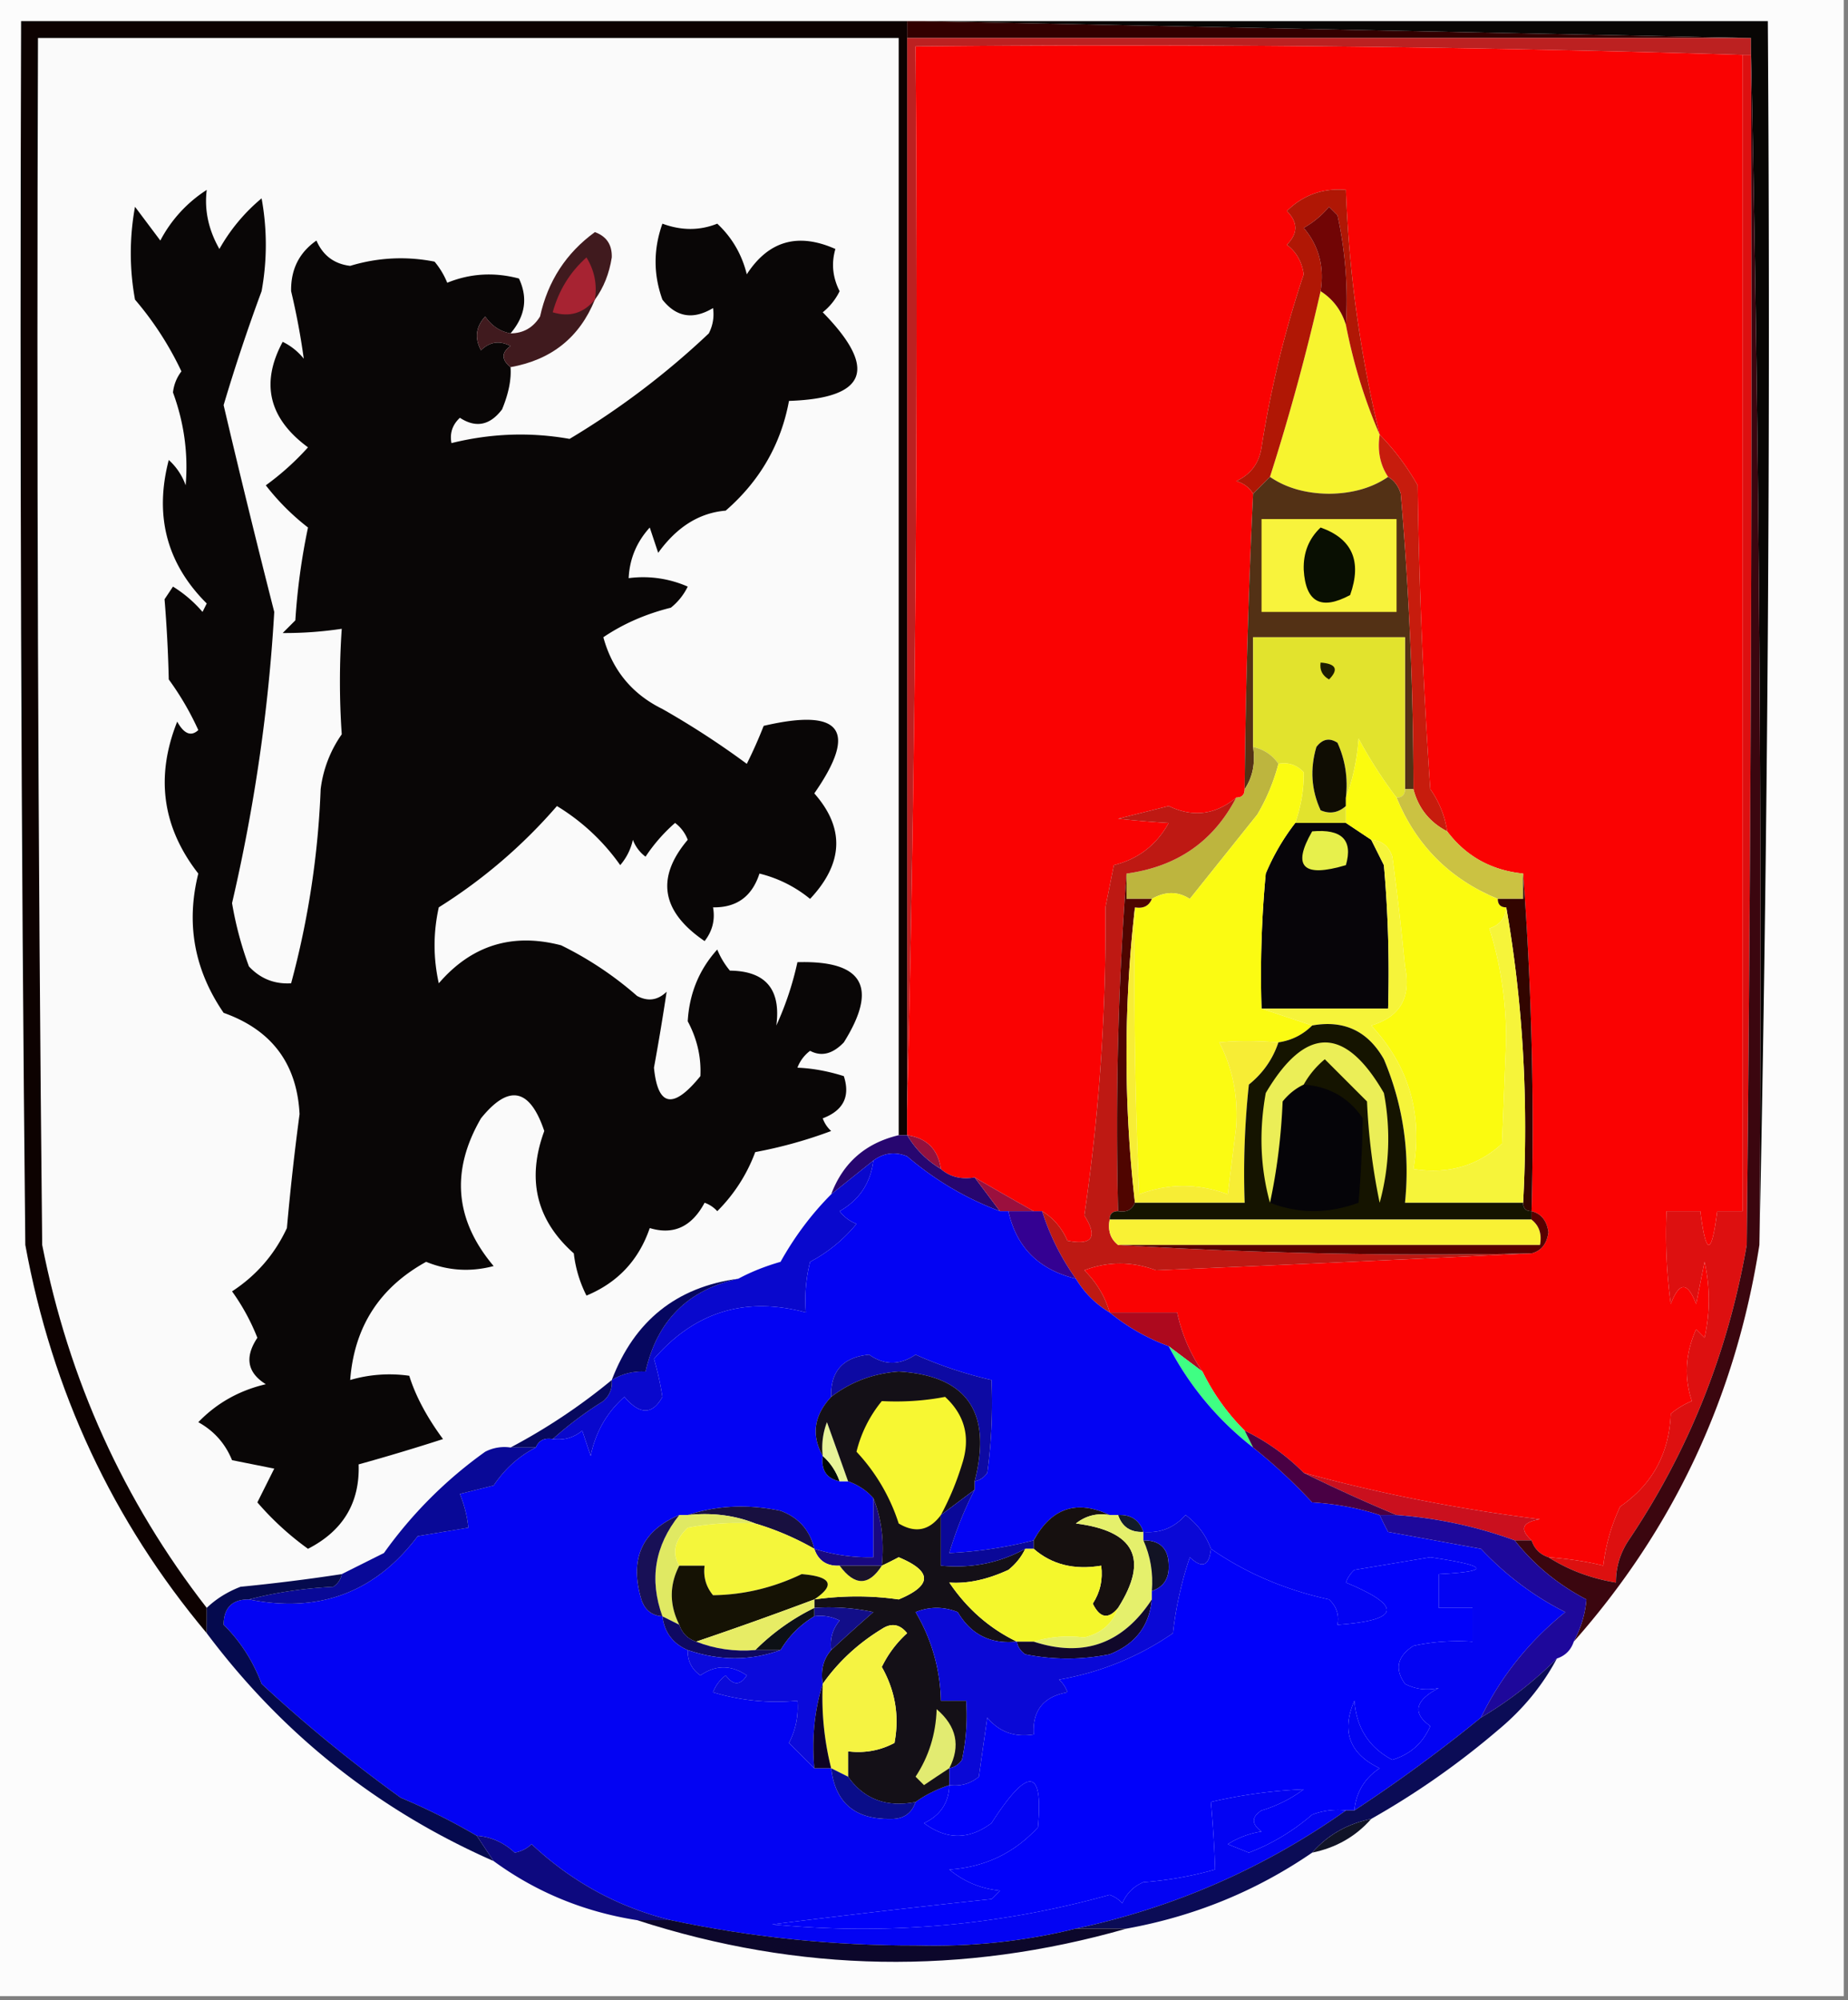 <svg xmlns="http://www.w3.org/2000/svg" width="219" height="237" style="shape-rendering:geometricPrecision;text-rendering:geometricPrecision;image-rendering:optimizeQuality;fill-rule:evenodd;clip-rule:evenodd"><rect width="100%" height="100%" fill="#808080" stroke="none"/><path style="opacity:1" fill="#fcfcfc" d="M-.5-.5h219v237H-.5V-.5z"/><path style="opacity:1" fill="#320000" d="M107.5 2.5h2l98 2h-100v-2z"/><path style="opacity:1" fill="#fafafa" d="M106.5 134.5c-3.929.931-6.595 3.264-8 7-2.329 2.341-4.329 5.008-6 8-1.836.528-3.503 1.194-5 2-7.328.986-12.328 4.986-15 12a70.622 70.622 0 0 1-12 8 4.934 4.934 0 0 0-3 .5 51.251 51.251 0 0 0-12 12l-5 2.5a220.45 220.45 0 0 1-12 1.5c-1.566.608-2.9 1.442-4 2.5-9.846-12.66-16.346-26.993-19.5-43-.5-47.665-.667-95.332-.5-143h102v130z"/><path style="opacity:1" fill="#bc2121" d="M107.5 4.5h100v2h-1a2401.598 2401.598 0 0 0-98-1c.332 42.17-.001 84.17-1 126V4.5z"/><path style="opacity:1" fill="#080604" d="M109.5 2.5h100c.332 48.503-.001 96.836-1 145a5041.4 5041.4 0 0 0-1-142v-1l-98-2z"/><path style="opacity:1" fill="#0d0201" d="M107.5 2.5v132h-1V4.5H4.5c-.167 47.668 0 95.335.5 143 3.154 16.007 9.654 30.34 19.5 43v3c-11.154-13.316-18.32-28.649-21.5-46-.5-48.332-.667-96.666-.5-145h105z"/><path style="opacity:1" fill="#fa0202" d="M206.5 6.5v137h-3c-.667 5.333-1.333 5.333-2 0h-4a60.931 60.931 0 0 0 .5 11c1-2.667 2-2.667 3 0l1-5c.667 3 .667 6 0 9l-1-1c-1.276 2.866-1.443 5.7-.5 8.5a9.454 9.454 0 0 0-2.5 1.5c-.188 4.714-2.188 8.38-6 11a22.508 22.508 0 0 0-2 7c-1.822-.468-3.989-.801-6.5-1-1-.333-1.667-1-2-2-1.453-1.325-1.119-2.158 1-2.5-9.589-1.189-18.923-3.023-28-5.5a25.497 25.497 0 0 0-7-5 25.9 25.9 0 0 1-5-7 19.49 19.49 0 0 1-3-7h-8c-.548-1.894-1.548-3.56-3-5 2.797-1.067 5.631-1.067 8.5 0a7148.387 7148.387 0 0 0 44.5-2c1.149-.291 1.816-1.124 2-2.5-.184-1.376-.851-2.209-2-2.5a400.456 400.456 0 0 0-1-40c-3.772-.384-6.772-2.05-9-5a11.637 11.637 0 0 0-2-5 649.334 649.334 0 0 1-1.5-36c-1.277-2.247-2.777-4.247-4.5-6a144.98 144.98 0 0 1-4-29c-2.726-.236-5.059.597-7 2.5 1.333 1.333 1.333 2.667 0 4 1.124.839 1.791 2.006 2 3.5a125.852 125.852 0 0 0-5 20.5c-.285 1.89-1.285 3.223-3 4 .916.278 1.582.778 2 1.5a922.03 922.03 0 0 0-1 35c0 .667-.333 1-1 1-2.457 2.042-5.123 2.375-8 1l-6 1.5c2.261.24 4.261.406 6 .5-1.452 2.622-3.619 4.288-6.5 5l-1 5a236.958 236.958 0 0 1-2.5 36.5c1.626 2.577.96 3.577-2 3-.663-1.518-1.663-2.685-3-3.5h-1a475.953 475.953 0 0 1-7-4c-1.599.268-2.932-.066-4-1-.333-2.333-1.667-3.667-4-4v-3c.999-41.83 1.332-83.83 1-126 32.838-.332 65.504.002 98 1z"/><path style="opacity:1" fill="#090606" d="M60.5 39.5c-1.235-.221-2.235-.888-3-2-1.114 1.223-1.28 2.556-.5 4 1.05-1.017 2.216-1.184 3.5-.5-1.098.77-1.098 1.603 0 2.5.111 1.45-.222 3.117-1 5-1.435 1.901-3.102 2.234-5 1-.886.825-1.219 1.825-1 3 4.67-1.159 9.336-1.325 14-.5A94.887 94.887 0 0 0 84 39.5c.483-.948.65-1.948.5-3-2.36 1.416-4.36 1.083-6-1-1.077-2.974-1.077-5.974 0-9 2.252.833 4.419.833 6.5 0 1.748 1.635 2.915 3.635 3.5 6 2.57-3.97 6.07-4.97 10.5-3-.497 1.698-.33 3.365.5 5a7.253 7.253 0 0 1-2 2.5c6.567 6.69 5.234 10.19-4 10.5-.952 5.144-3.452 9.477-7.5 13-3.122.258-5.789 1.925-8 5l-1-3c-1.559 1.717-2.392 3.717-2.5 6a13.117 13.117 0 0 1 7 1 7.253 7.253 0 0 1-2 2.5c-2.97.738-5.636 1.904-8 3.5 1.072 3.902 3.405 6.736 7 8.5a99.49 99.49 0 0 1 10 6.5c.744-1.49 1.41-2.99 2-4.5 9.207-2.15 11.207.516 6 8 3.629 4.11 3.463 8.277-.5 12.5a15.102 15.102 0 0 0-6-3c-.875 2.715-2.708 4.048-5.5 4 .262 1.478-.071 2.811-1 4-5.135-3.502-5.802-7.502-2-12a4.452 4.452 0 0 0-1.5-2 19.905 19.905 0 0 0-3.5 4 4.451 4.451 0 0 1-1.5-2 6.807 6.807 0 0 1-1.5 3 25.091 25.091 0 0 0-7.5-7 62.094 62.094 0 0 1-14 12c-.667 3-.667 6 0 9 3.883-4.509 8.716-6.009 14.5-4.5a41.056 41.056 0 0 1 9 6c1.284.684 2.45.517 3.5-.5-.439 2.93-.939 5.93-1.5 9 .452 4.631 2.286 4.964 5.5 1 .112-2.257-.388-4.424-1.5-6.5.191-3.297 1.358-6.13 3.5-8.5.374.916.874 1.75 1.5 2.5 4.23.043 6.064 2.21 5.5 6.5a36.737 36.737 0 0 0 2.5-7.5c7.777-.228 9.61 2.938 5.5 9.5-1.324 1.38-2.657 1.714-4 1a4.451 4.451 0 0 0-1.5 2c1.778.069 3.611.403 5.5 1 .779 2.406-.054 4.073-2.5 5 .21.586.543 1.086 1 1.5a53.703 53.703 0 0 1-9 2.5 19.358 19.358 0 0 1-4.5 7 3.647 3.647 0 0 0-1.5-1c-1.525 2.853-3.691 3.853-6.5 3-1.301 3.801-3.801 6.468-7.5 8a14.729 14.729 0 0 1-1.5-5c-4.44-3.934-5.606-8.768-3.5-14.5-1.71-5.079-4.21-5.579-7.5-1.5-3.605 6.215-3.105 12.048 1.5 17.5-2.73.728-5.397.562-8-.5-5.522 3.044-8.522 7.71-9 14a16.597 16.597 0 0 1 7-.5c.748 2.399 2.082 4.899 4 7.5a247.399 247.399 0 0 1-10 3c.154 4.535-1.846 7.869-6 10a34.534 34.534 0 0 1-6-5.5l2-4-5-1c-.805-1.972-2.139-3.472-4-4.5 2.177-2.258 4.843-3.758 8-4.5-2.197-1.369-2.53-3.202-1-5.5a25.266 25.266 0 0 0-3-5.5c2.884-1.884 5.051-4.384 6.5-7.5.401-4.511.901-9.011 1.5-13.5-.303-5.976-3.303-9.976-9-12-3.481-5.083-4.481-10.583-3-16.5-4.268-5.471-5.101-11.471-2.5-18 .811 1.46 1.645 1.793 2.5 1a33.924 33.924 0 0 0-3.5-6 160.115 160.115 0 0 0-.5-9.5l1-1.5a14.974 14.974 0 0 1 3.5 3l.5-1c-4.73-4.707-6.23-10.373-4.5-17a7.291 7.291 0 0 1 2 3c.32-3.74-.18-7.406-1.5-11a4.938 4.938 0 0 1 1-2.5 37.923 37.923 0 0 0-5.5-8.5 30.499 30.499 0 0 1 0-11l3 4a15.859 15.859 0 0 1 5.5-6c-.297 2.385.203 4.718 1.5 7a21.52 21.52 0 0 1 5-6 30.499 30.499 0 0 1 0 11A217.203 217.203 0 0 0 26.5 48c1.92 8.177 3.92 16.344 6 24.5-.666 11.53-2.333 23.03-5 34.5a41.474 41.474 0 0 0 2 7.5c1.35 1.45 3.017 2.117 5 2a103.333 103.333 0 0 0 3.5-23 14.292 14.292 0 0 1 2.5-6.5 90.825 90.825 0 0 1 0-12.5c-2.37.351-4.703.518-7 .5l1.5-1.5a77.062 77.062 0 0 1 1.5-11 28.061 28.061 0 0 1-5-5 31.857 31.857 0 0 0 5-4.5c-4.647-3.416-5.647-7.583-3-12.5a7.253 7.253 0 0 1 2.5 2 83.785 83.785 0 0 0-1.5-8c-.047-2.573.953-4.573 3-6 .77 1.772 2.103 2.772 4 3a20.442 20.442 0 0 1 10-.5 9.468 9.468 0 0 1 1.5 2.5c2.737-1.11 5.57-1.277 8.5-.5 1.08 2.3.746 4.466-1 6.5z"/><path style="opacity:1" fill="#401a1e" d="M70.5 35.5c-1.814 4.473-5.147 7.14-10 8-1.098-.897-1.098-1.73 0-2.5-1.284-.684-2.45-.517-3.5.5-.78-1.444-.614-2.777.5-4 .765 1.112 1.765 1.779 3 2 1.517-.01 2.684-.677 3.5-2 .924-4.19 3.09-7.524 6.5-10 1.38.5 2.047 1.5 2 3-.3 1.922-.968 3.588-2 5z"/><path style="opacity:1" fill="#a72332" d="M70.5 35.5c-1.338 1.613-3.005 2.113-5 1.5.708-2.589 2.041-4.755 4-6.5.952 1.545 1.285 3.212 1 5z"/><path style="opacity:1" fill="#f7f42f" d="M156.5 34.5c1.478.947 2.478 2.28 3 4 .888 4.572 2.221 8.905 4 13-.284 1.915.049 3.581 1 5-1.897 1.305-4.231 1.971-7 2-2.769-.029-5.103-.695-7-2a264.875 264.875 0 0 0 6-22z"/><path style="opacity:1" fill="#b01705" d="M163.5 51.5c-1.779-4.095-3.112-8.428-4-13a46.755 46.755 0 0 0-1-13l-1-1a10.76 10.76 0 0 1-3 2.5c1.791 2.106 2.458 4.606 2 7.5a264.875 264.875 0 0 1-6 22l-2 2c-.418-.722-1.084-1.222-2-1.5 1.715-.777 2.715-2.11 3-4a125.852 125.852 0 0 1 5-20.5c-.209-1.494-.876-2.661-2-3.5 1.333-1.333 1.333-2.667 0-4 1.941-1.903 4.274-2.736 7-2.5a144.98 144.98 0 0 0 4 29z"/><path style="opacity:1" fill="#710505" d="M159.5 38.5c-.522-1.72-1.522-3.053-3-4 .458-2.894-.209-5.394-2-7.5a10.76 10.76 0 0 0 3-2.5l1 1a46.755 46.755 0 0 1 1 13z"/><path style="opacity:1" fill="#533115" d="M150.5 56.5c1.897 1.305 4.231 1.971 7 2 2.769-.029 5.103-.695 7-2 .722.417 1.222 1.084 1.5 2a409.774 409.774 0 0 1 1.5 35h-1v-18h-18v13c.284 1.915-.049 3.581-1 5a922.03 922.03 0 0 1 1-35l2-2z"/><path style="opacity:1" fill="#f8f33c" d="M149.5 61.5h16v11h-16v-11z"/><path style="opacity:1" fill="#090f02" d="M156.5 62.5c3.754 1.328 4.921 3.994 3.5 8-3.447 1.853-5.28.853-5.5-3-.063-2.014.603-3.68 2-5z"/><path style="opacity:1" fill="#c71c0d" d="M163.5 51.5c1.723 1.753 3.223 3.753 4.5 6a649.334 649.334 0 0 0 1.5 36 11.637 11.637 0 0 1 2 5c-2.087-1.085-3.42-2.751-4-5a409.774 409.774 0 0 0-1.5-35c-.278-.916-.778-1.583-1.5-2-.951-1.419-1.284-3.085-1-5z"/><path style="opacity:1" fill="#e2e32d" d="M166.5 93.5c0 .667-.333 1-1 1a53.99 53.99 0 0 1-4.5-7c-.186 2.536-.686 4.869-1.5 7 .256-2.293-.077-4.46-1-6.5-.949-.617-1.782-.45-2.5.5-.769 2.6-.602 5.1.5 7.5 1.077.47 2.077.303 3-.5v2h-6c.702-2.058 1.035-4.058 1-6-.825-.886-1.825-1.219-3-1-.722-1.051-1.722-1.718-3-2v-13h18v18z"/><path style="opacity:1" fill="#1e1d00" d="M156.5 78.5c1.837.14 2.17.806 1 2-.798-.457-1.131-1.124-1-2z"/><path style="opacity:1" fill="#100d03" d="M159.5 94.5v1c-.923.803-1.923.97-3 .5-1.102-2.4-1.269-4.9-.5-7.5.718-.95 1.551-1.117 2.5-.5.923 2.04 1.256 4.207 1 6.5z"/><path style="opacity:1" fill="#bdb53e" d="M148.5 88.5c1.278.282 2.278.949 3 2a23.417 23.417 0 0 1-2.5 6l-8 10c-1.414-.913-2.914-.913-4.5 0h-3v-3c5.972-.806 10.306-3.806 13-9 .667 0 1-.333 1-1 .951-1.419 1.284-3.085 1-5z"/><path style="opacity:1" fill="#cbc242" d="M166.5 93.5h1c.58 2.249 1.913 3.915 4 5 2.228 2.95 5.228 4.616 9 5v3h-3c-5.667-2.333-9.667-6.333-12-12 .667 0 1-.333 1-1z"/><path style="opacity:1" fill="#070509" d="M153.5 97.5h6l3 2 1.5 3c.499 5.657.666 11.324.5 17h-15c-.166-5.344.001-10.677.5-16a26.53 26.53 0 0 1 3.5-6z"/><path style="opacity:1" fill="#e7f04c" d="M155.5 98.5c3.519-.313 4.853 1.02 4 4-5.084 1.52-6.418.187-4-4z"/><path style="opacity:1" fill="#fbfb0f" d="M165.5 94.5c2.333 5.667 6.333 9.667 12 12 0 .667.333 1 1 1-.077 1.25-.744 2.083-2 2.5 1.298 4.077 1.964 8.411 2 13l-.5 12.5c-2.893 2.65-6.393 3.65-10.5 3 1.122-6.55-.545-12.216-5-17 3.432-1.016 4.765-3.349 4-7a345.787 345.787 0 0 0-1.5-13c-.417-1.256-1.25-1.923-2.5-2l-3-2v-3c.814-2.131 1.314-4.464 1.5-7a53.99 53.99 0 0 0 4.5 7z"/><path style="opacity:1" fill="#be1913" d="M146.5 94.5c-2.694 5.194-7.028 8.194-13 9a400.456 400.456 0 0 0-1 40c-.667 0-1 .333-1 1-.237 1.291.096 2.291 1 3a600.937 600.937 0 0 0 49 1 7148.387 7148.387 0 0 1-44.5 2c-2.869-1.067-5.703-1.067-8.5 0 1.452 1.44 2.452 3.106 3 5-1.667-1-3-2.333-4-4a28.449 28.449 0 0 1-4-8c1.337.815 2.337 1.982 3 3.5 2.96.577 3.626-.423 2-3a236.958 236.958 0 0 0 2.5-36.5l1-5c2.881-.712 5.048-2.378 6.5-5a118.14 118.14 0 0 1-6-.5l6-1.5c2.877 1.375 5.543 1.042 8-1z"/><path style="opacity:1" fill="#fbfb12" d="M151.5 90.5c1.175-.219 2.175.114 3 1 .035 1.942-.298 3.942-1 6a26.53 26.53 0 0 0-3.5 6 128.507 128.507 0 0 0-.5 16l6 2c-1.105 1.1-2.438 1.767-4 2-2.614-.205-4.948-.205-7 0 1.578 3.063 2.244 6.396 2 10l-1 8c-3.532-1.303-7.032-1.303-10.5 0a577.896 577.896 0 0 1-.5-34c.992.172 1.658-.162 2-1 1.586-.913 3.086-.913 4.5 0l8-10a23.417 23.417 0 0 0 2.5-6z"/><path style="opacity:1" fill="#4f0500" d="M133.5 103.5v3h3c-.342.838-1.008 1.172-2 1a153.663 153.663 0 0 0 0 35c-.342.838-1.008 1.172-2 1a400.456 400.456 0 0 1 1-40z"/><path style="opacity:1" fill="#320500" d="M180.5 103.5a400.456 400.456 0 0 1 1 40c-.667 0-1-.333-1-1 .645-12.048-.022-23.715-2-35-.667 0-1-.333-1-1h3v-3z"/><path style="opacity:1" fill="#f7ed35" d="M134.5 107.5c-.167 11.338 0 22.672.5 34 3.468-1.303 6.968-1.303 10.5 0l1-8c.244-3.604-.422-6.937-2-10 2.052-.205 4.386-.205 7 0-.664 1.987-1.831 3.654-3.5 5a98.432 98.432 0 0 0-.5 14h-13a153.663 153.663 0 0 1 0-35z"/><path style="opacity:1" fill="#94113e" d="M107.5 134.5c2.333.333 3.667 1.667 4 4-1.667-1-3-2.333-4-4z"/><path style="opacity:1" fill="#270670" d="M106.5 134.5h1c1 1.667 2.333 3 4 4 1.068.934 2.401 1.268 4 1l3 4a36.488 36.488 0 0 1-11-6.5c-1.428-.579-2.762-.412-4 .5l-5 4c1.405-3.736 4.071-6.069 8-7z"/><path style="opacity:1" fill="#f6f43a" d="M162.5 99.5c1.25.077 2.083.744 2.5 2a345.787 345.787 0 0 1 1.5 13c.765 3.651-.568 5.984-4 7 4.455 4.784 6.122 10.45 5 17 4.107.65 7.607-.35 10.5-3l.5-12.5c-.036-4.589-.702-8.923-2-13 1.256-.417 1.923-1.25 2-2.5 1.978 11.285 2.645 22.952 2 35h-14c.611-5.934-.222-11.6-2.5-17-1.894-3.344-4.727-4.678-8.5-4l-6-2h15a145.053 145.053 0 0 0-.5-17l-1.5-3z"/><path style="opacity:1" fill="#9b103e" d="M115.5 139.5a475.953 475.953 0 0 0 7 4h-4l-3-4z"/><path style="opacity:1" fill="#151400" d="M155.5 121.5c3.773-.678 6.606.656 8.5 4 2.278 5.4 3.111 11.066 2.5 17h14c0 .667.333 1 1 1v1h-50c0-.667.333-1 1-1 .992.172 1.658-.162 2-1h13a98.432 98.432 0 0 1 .5-14c1.669-1.346 2.836-3.013 3.5-5 1.562-.233 2.895-.9 4-2z"/><path style="opacity:1" fill="#050408" d="M154.5 128.5c3.013.22 5.347 1.553 7 4a156.172 156.172 0 0 1-.5 10c-3.601 1.32-7.101 1.32-10.5 0 .824-3.812 1.324-7.812 1.5-12 .708-.881 1.542-1.547 2.5-2z"/><path style="opacity:1" fill="#ebee57" d="M154.5 128.5c-.958.453-1.792 1.119-2.5 2-.176 4.188-.676 8.188-1.5 12-1.147-4.146-1.314-8.48-.5-13 4.72-7.985 9.387-7.985 14 0a28.717 28.717 0 0 1-.5 13 74.086 74.086 0 0 1-1.5-12l-5-5a10.515 10.515 0 0 0-2.5 3z"/><path style="opacity:1" fill="#f9f134" d="M131.5 144.5h50c.904.709 1.237 1.709 1 3h-50c-.904-.709-1.237-1.709-1-3z"/><path style="opacity:1" fill="#340192" d="M119.5 143.5h4a28.449 28.449 0 0 0 4 8c-4.394-1.061-7.061-3.727-8-8z"/><path style="opacity:1" fill="#580000" d="M181.5 144.5v-1c1.149.291 1.816 1.124 2 2.5-.184 1.376-.851 2.209-2 2.5a600.937 600.937 0 0 1-49-1h50c.237-1.291-.096-2.291-1-3z"/><path style="opacity:1" fill="#dd1010" d="M206.5 6.5h1c.167 47.001 0 94.001-.5 141-2.216 12.748-6.882 24.414-14 35-1.009 1.525-1.509 3.192-1.5 5-2.943-.48-5.61-1.48-8-3 2.511.199 4.678.532 6.5 1 .29-2.452.956-4.785 2-7 3.812-2.62 5.812-6.286 6-11a9.454 9.454 0 0 1 2.5-1.5c-.943-2.8-.776-5.634.5-8.5l1 1c.667-3 .667-6 0-9l-1 5c-1-2.667-2-2.667-3 0a60.931 60.931 0 0 1-.5-11h4c.667 5.333 1.333 5.333 2 0h3V6.5z"/><path style="opacity:1" fill="#0908cd" d="M103.5 137.5c-.334 2.668-1.667 4.668-4 6a4.457 4.457 0 0 0 2 1.5 17.843 17.843 0 0 1-5.5 4.5 18.437 18.437 0 0 0-.5 6c-7.15-1.925-13.15-.091-18 5.5a35.244 35.244 0 0 1 1 4.5c-1.183 2.145-2.683 2.145-4.5 0-2.092 1.846-3.426 4.179-4 7l-1-3c-1.011.837-2.178 1.17-3.5 1a42.712 42.712 0 0 1 6-4.5c.752-.671 1.086-1.504 1-2.5 1.208-.734 2.541-1.067 4-1 1.366-6.033 5.033-9.7 11-11 1.497-.806 3.164-1.472 5-2 1.671-2.992 3.671-5.659 6-8l5-4z"/><path style="opacity:1" fill="#060760" d="M87.5 151.5c-5.967 1.3-9.634 4.967-11 11-1.459-.067-2.792.266-4 1 2.672-7.014 7.672-11.014 15-12z"/><path style="opacity:1" fill="#ad091e" d="M131.5 155.5h8a19.49 19.49 0 0 0 3 7l-4-3c-2.6-.968-4.934-2.301-7-4z"/><path style="opacity:1" fill="#07095e" d="M72.5 163.5c.086.996-.248 1.829-1 2.5a42.712 42.712 0 0 0-6 4.5c-.992-.172-1.658.162-2 1h-3a70.622 70.622 0 0 0 12-8z"/><path style="opacity:1" fill="#3ffe83" d="m138.5 159.5 4 3a25.9 25.9 0 0 0 5 7l1 2a36.386 36.386 0 0 1-10-12z"/><path style="opacity:1" fill="#ca101e" d="M154.5 174.5c9.077 2.477 18.411 4.311 28 5.5-2.119.342-2.453 1.175-1 2.5h-2a51.978 51.978 0 0 0-14-3 190.414 190.414 0 0 1-11-5z"/><path style="opacity:1" fill="#0303f3" d="M118.5 143.5h1c.939 4.273 3.606 6.939 8 8 1 1.667 2.333 3 4 4 2.066 1.699 4.4 3.032 7 4a36.386 36.386 0 0 0 10 12 63.707 63.707 0 0 1 7 6.5c2.865.183 5.531.683 8 1.5.304.65.637 1.317 1 2l11 2c2.959 3.142 6.292 5.642 10 7.5-4.3 3.459-7.634 7.626-10 12.5a179.747 179.747 0 0 1-15 11c.203-2.138 1.203-3.805 3-5-3.566-1.696-4.566-4.363-3-8 .253 3.233 1.753 5.566 4.5 7 2.13-.641 3.63-1.974 4.5-4-2.158-1.526-1.825-3.026 1-4.5-1.435.311-2.768.145-4-.5-1.254-1.759-.921-3.259 1-4.5a24.935 24.935 0 0 1 7-.5v-4h-4v-4c6.253-.315 5.92-.982-1-2l-9 1.5a3.647 3.647 0 0 0-1 1.5c6.771 2.809 6.438 4.475-1 5 .219-1.175-.114-2.175-1-3-5.213-1.142-9.88-3.142-14-6-.566-1.578-1.566-2.912-3-4-1.342 1.505-3.008 2.172-5 2-.473-1.406-1.473-2.073-3-2h-1c-3.897-1.845-6.897-.845-9 3a49.923 49.923 0 0 1-10 1.5 42.81 42.81 0 0 1 3-7.5v-1c.617-.111 1.117-.444 1.5-1 .499-3.652.665-7.318.5-11a48.716 48.716 0 0 1-9-3c-1.871 1.267-3.704 1.267-5.5 0-3.094.293-4.594 1.959-4.5 5-2.045 2.196-2.378 4.53-1 7-.215 1.679.452 2.679 2 3h1c1.21.432 2.21 1.099 3 2v7a21.434 21.434 0 0 1-7-1c-.523-2.208-1.856-3.708-4-4.5-3.858-.81-7.524-.643-11 .5h-1c-4.426 1.859-5.926 5.192-4.5 10 .417 1.256 1.25 1.923 2.5 2 .238 1.904 1.238 3.238 3 4-.039 1.256.461 2.256 1.5 3 1.814-1.26 3.647-1.26 5.5 0-.774 1.211-1.607 1.211-2.5 0a4.451 4.451 0 0 0-1.5 2 25.878 25.878 0 0 0 10 1 9.107 9.107 0 0 1-1 5l3 3h2c.473 4.066 2.806 6.066 7 6 1.538.047 2.538-.62 3-2 1.171-.845 2.505-1.511 4-2-.061 2.092-1.061 3.592-3 4.5 2.667 2 5.333 2 8 0 4.328-6.722 6.161-6.556 5.5.5-2.807 3.058-6.307 4.725-10.5 5 1.72 1.434 3.72 2.267 6 2.5l-1 1c-8.686.917-17.353 1.917-26 3 13.594 1.31 26.927.144 40-3.5a3.647 3.647 0 0 1 1.5 1c.5-1.167 1.333-2 2.5-2.5a42.36 42.36 0 0 0 8.5-1.5c-.083-2.619-.25-5.286-.5-8a58.755 58.755 0 0 1 11-1.5 16.086 16.086 0 0 1-5 2.5c-1.211.774-1.211 1.607 0 2.5a10.258 10.258 0 0 0-4 1.5l2.5 1c2.723-1.041 5.223-2.541 7.5-4.5a8.43 8.43 0 0 1 4-.5c-9.683 6.84-20.35 11.507-32 14-6.095 1.514-12.428 2.18-19 2-9.877.013-19.544-.987-29-3-6.24-1.539-11.74-4.539-16.5-9a3.944 3.944 0 0 1-2 1c-1.3-1.207-2.8-1.874-4.5-2a75.368 75.368 0 0 0-9-4.5A173.15 173.15 0 0 1 31 199.5c-1.015-2.71-2.515-5.043-4.5-7 .016-2.016 1.016-3.016 3-3 8.316 1.668 14.982-.832 20-7.5l6-1c-.116-1.268-.45-2.602-1-4l4-1c1.322-1.976 2.988-3.476 5-4.5.342-.838 1.008-1.172 2-1 1.322.17 2.489-.163 3.5-1l1 3c.574-2.821 1.908-5.154 4-7 1.817 2.145 3.317 2.145 4.5 0a35.244 35.244 0 0 0-1-4.5c4.85-5.591 10.85-7.425 18-5.5a18.437 18.437 0 0 1 .5-6 17.843 17.843 0 0 0 5.5-4.5 4.457 4.457 0 0 1-2-1.5c2.333-1.332 3.666-3.332 4-6 1.238-.912 2.572-1.079 4-.5a36.488 36.488 0 0 0 11 6.5z"/><path style="opacity:1" fill="#010906" d="M97.5 172.5c.901.79 1.568 1.79 2 3-1.548-.321-2.215-1.321-2-3z"/><path style="opacity:1" fill="#e7f498" d="M100.5 175.5h-1c-.432-1.21-1.099-2.21-2-3a8.435 8.435 0 0 1 .5-4c.847 2.354 1.68 4.688 2.5 7z"/><path style="opacity:1" fill="#0d0aa3" d="M115.5 175.5c2.099-8.186-.901-12.519-9-13-3.017.226-5.684 1.226-8 3-.094-3.041 1.406-4.707 4.5-5 1.796 1.267 3.629 1.267 5.5 0a48.716 48.716 0 0 0 9 3 60.931 60.931 0 0 1-.5 11c-.383.556-.883.889-1.5 1z"/><path style="opacity:1" fill="#490044" d="M147.5 169.5a25.497 25.497 0 0 1 7 5 190.414 190.414 0 0 0 11 5h-2c-2.469-.817-5.135-1.317-8-1.5a63.707 63.707 0 0 0-7-6.5l-1-2z"/><path style="opacity:1" fill="#181040" d="M81.5 179.5c3.476-1.143 7.142-1.31 11-.5 2.144.792 3.477 2.292 4 4.5a32.897 32.897 0 0 0-7-3c-2.448-.973-5.115-1.306-8-1z"/><path style="opacity:1" fill="#e0e963" d="M80.5 179.5h1c2.885-.306 5.552.027 8 1a32.462 32.462 0 0 0-8 .5c-1.565 1.506-1.899 3.006-1 4.5-1.186 2.292-1.186 4.626 0 7l-2-1c-1.578-4.359-.911-8.359 2-12z"/><path style="opacity:1" fill="#131c29" d="M132.5 179.5c1.527-.073 2.527.594 3 2-1.527.073-2.527-.594-3-2z"/><path style="opacity:1" fill="#3b060f" d="M207.5 5.5a5041.4 5041.4 0 0 1 1 142c-2.794 17.915-10.127 33.582-22 47 .866-1.644 1.366-3.311 1.5-5-3.364-1.755-6.198-4.088-8.5-7h2c.333 1 1 1.667 2 2 2.39 1.52 5.057 2.52 8 3-.009-1.808.491-3.475 1.5-5 7.118-10.586 11.784-22.252 14-35 .5-46.999.667-93.999.5-141v-1z"/><path style="opacity:1" fill="#181056" d="M80.5 179.5c-2.911 3.641-3.578 7.641-2 12-1.25-.077-2.083-.744-2.5-2-1.426-4.808.074-8.141 4.5-10z"/><path style="opacity:1" fill="#0101fa" d="M143.5 183.5c4.12 2.858 8.787 4.858 14 6 .886.825 1.219 1.825 1 3 7.438-.525 7.771-2.191 1-5a3.647 3.647 0 0 1 1-1.5l9-1.5c6.92 1.018 7.253 1.685 1 2v4h4v4a24.935 24.935 0 0 0-7 .5c-1.921 1.241-2.254 2.741-1 4.5 1.232.645 2.565.811 4 .5-2.825 1.474-3.158 2.974-1 4.5-.87 2.026-2.37 3.359-4.5 4-2.747-1.434-4.247-3.767-4.5-7-1.566 3.637-.566 6.304 3 8-1.797 1.195-2.797 2.862-3 5h-1a8.43 8.43 0 0 0-4 .5c-2.277 1.959-4.777 3.459-7.5 4.5l-2.5-1a10.258 10.258 0 0 1 4-1.5c-1.211-.893-1.211-1.726 0-2.5a16.086 16.086 0 0 0 5-2.5 58.755 58.755 0 0 0-11 1.5c.25 2.714.417 5.381.5 8a42.36 42.36 0 0 1-8.5 1.5c-1.167.5-2 1.333-2.5 2.5a3.647 3.647 0 0 0-1.5-1c-13.073 3.644-26.406 4.81-40 3.5a1348.115 1348.115 0 0 1 26-3l1-1c-2.28-.233-4.28-1.066-6-2.5 4.193-.275 7.693-1.942 10.5-5 .661-7.056-1.172-7.222-5.5-.5-2.667 2-5.333 2-8 0 1.939-.908 2.939-2.408 3-4.5 1.322.17 2.489-.163 3.5-1l1-7c1.401 1.692 3.234 2.359 5.5 2-.175-2.829 1.158-4.496 4-5a3.647 3.647 0 0 0-1-1.5c4.925-.862 9.425-2.695 13.5-5.5a43.073 43.073 0 0 1 2-9c1.461 1.383 2.294 1.049 2.5-1z"/><path style="opacity:1" fill="#190981" d="M103.5 177.5c.973 2.448 1.306 5.115 1 8h-5c-1.527.073-2.527-.594-3-2a21.434 21.434 0 0 0 7 1v-7z"/><path style="opacity:1" fill="#141017" d="M115.5 175.5v1l-4 3v6c3.615.345 6.948-.322 10-2-.453.958-1.119 1.792-2 2.5-2.519 1.156-4.852 1.656-7 1.5 2.095 3.102 4.762 5.435 8 7-3.107.326-5.44-.841-7-3.5-1.667-.667-3.333-.667-5 0a21.29 21.29 0 0 1 3 10.5h3a24.935 24.935 0 0 1-.5 7c-.383.556-.883.889-1.5 1v2c-1.495.489-2.829 1.155-4 2-3.442.672-6.109-.328-8-3v-3c1.967.239 3.801-.094 5.5-1 .602-3.162.102-6.162-1.5-9a13.049 13.049 0 0 1 3-4c-.865-1.083-1.865-1.249-3-.5-2.83 1.728-5.163 3.895-7 6.5-.268-1.599.066-2.932 1-4a208.311 208.311 0 0 1 5-4.5 24.936 24.936 0 0 0-7-.5v-1c3.421-.474 6.755-.474 10 0 4-1.667 4-3.333 0-5-.683.363-1.35.696-2 1 .306-2.885-.027-5.552-1-8-.79-.901-1.79-1.568-3-2-.82-2.312-1.653-4.646-2.5-7a8.435 8.435 0 0 0-.5 4c-1.378-2.47-1.045-4.804 1-7 2.316-1.774 4.983-2.774 8-3 8.099.481 11.099 4.814 9 13z"/><path style="opacity:1" fill="#f7f732" d="M111.5 179.5c-1.366 1.851-3.033 2.184-5 1a22.458 22.458 0 0 0-5-8.5 15.096 15.096 0 0 1 3-6c2.595.131 5.095-.036 7.5-.5 2.368 2.184 3.035 4.851 2 8a33.052 33.052 0 0 1-2.5 6z"/><path style="opacity:1" fill="#0a0898" d="M115.5 176.5a42.81 42.81 0 0 0-3 7.5 49.923 49.923 0 0 0 10-1.5v1h-1c-3.052 1.678-6.385 2.345-10 2v-6l4-3z"/><path style="opacity:1" fill="#16100f" d="M131.5 179.5c-1.478-.262-2.811.071-4 1 7.011.887 8.677 4.22 5 10-1.148 1.395-2.148 1.228-3-.5.88-1.356 1.214-2.856 1-4.5-3.198.536-5.865-.131-8-2v-1c2.103-3.845 5.103-4.845 9-3z"/><path style="opacity:1" fill="#e5f06c" d="M131.5 179.5h1c.473 1.406 1.473 2.073 3 2v1c.841 1.879 1.175 3.879 1 6v1c-3.446 5.259-8.113 6.925-14 5 1.898-.589 3.898-.756 6-.5 2.044-.498 3.378-1.665 4-3.5 3.677-5.78 2.011-9.113-5-10 1.189-.929 2.522-1.262 4-1z"/><path style="opacity:1" fill="#121324" d="M135.5 182.5c1.984-.016 2.984.984 3 3 .047 1.538-.62 2.538-2 3 .175-2.121-.159-4.121-1-6z"/><path style="opacity:1" fill="#f4f63b" d="M89.5 180.5a32.897 32.897 0 0 1 7 3c.473 1.406 1.473 2.073 3 2 1.786 2.422 3.452 2.422 5 0 .65-.304 1.317-.637 2-1 4 1.667 4 3.333 0 5-3.245-.474-6.579-.474-10 0 2.535-1.715 2.035-2.715-1.5-3-3.378 1.621-6.878 2.455-10.5 2.5-.837-1.011-1.17-2.178-1-3.5h-3c-.899-1.494-.565-2.994 1-4.5a32.462 32.462 0 0 1 8-.5z"/><path style="opacity:1" fill="#1b1429" d="M99.5 185.5h5c-1.548 2.422-3.214 2.422-5 0z"/><path style="opacity:1" fill="#f4f72c" d="M121.5 183.5h1c2.135 1.869 4.802 2.536 8 2 .214 1.644-.12 3.144-1 4.5.852 1.728 1.852 1.895 3 .5-.622 1.835-1.956 3.002-4 3.5-2.102-.256-4.102-.089-6 .5h-2c-3.238-1.565-5.905-3.898-8-7 2.148.156 4.481-.344 7-1.5.881-.708 1.547-1.542 2-2.5z"/><path style="opacity:1" fill="#090997" d="M60.5 171.5h3c-2.012 1.024-3.678 2.524-5 4.5l-4 1c.55 1.398.884 2.732 1 4l-6 1c-5.018 6.668-11.684 9.168-20 7.5 3.141-.821 6.475-1.321 10-1.5.556-.383.89-.883 1-1.5l5-2.5a51.251 51.251 0 0 1 12-12 4.934 4.934 0 0 1 3-.5z"/><path style="opacity:1" fill="#151204" d="M80.5 185.5h3c-.17 1.322.163 2.489 1 3.5 3.622-.045 7.122-.879 10.5-2.5 3.535.285 4.035 1.285 1.5 3a452.812 452.812 0 0 1-14 5c-1-.333-1.667-1-2-2-1.186-2.374-1.186-4.708 0-7z"/><path style="opacity:1" fill="#120e89" d="M96.5 191.5v-1c2.357-.163 4.69.003 7 .5a208.311 208.311 0 0 0-5 4.5c-.17-1.322.163-2.489 1-3.5a4.934 4.934 0 0 0-3-.5z"/><path style="opacity:1" fill="#050a4e" d="M40.5 186.5c-.11.617-.444 1.117-1 1.5-3.525.179-6.859.679-10 1.5-1.984-.016-2.984.984-3 3 1.985 1.957 3.485 4.29 4.5 7A173.15 173.15 0 0 0 47.5 213a75.368 75.368 0 0 1 9 4.5l2 3c-13.691-6.024-25.024-15.024-34-27v-3c1.1-1.058 2.434-1.892 4-2.5a220.45 220.45 0 0 0 12-1.5z"/><path style="opacity:1" fill="#0d1116" d="M96.5 190.5v1c-1.667 1-3 2.333-4 4h-3a26.169 26.169 0 0 1 7-5z"/><path style="opacity:1" fill="#1e089b" d="M163.5 179.5h2c4.832.36 9.499 1.36 14 3 2.302 2.912 5.136 5.245 8.5 7-.134 1.689-.634 3.356-1.5 5-.333 1-1 1.667-2 2a44.91 44.91 0 0 1-9 7c2.366-4.874 5.7-9.041 10-12.5-3.708-1.858-7.041-4.358-10-7.5l-11-2a43.836 43.836 0 0 1-1-2z"/><path style="opacity:1" fill="#e7ec65" d="M96.5 189.5v1a26.169 26.169 0 0 0-7 5c-2.45.202-4.783-.131-7-1a452.812 452.812 0 0 0 14-5z"/><path style="opacity:1" fill="#0f0962" d="m78.5 191.5 2 1c.333 1 1 1.667 2 2 2.217.869 4.55 1.202 7 1h3c-3.565 1.287-7.232 1.287-11 0-1.762-.762-2.762-2.096-3-4z"/><path style="opacity:1" fill="#11082a" d="M136.5 189.5c-.299 3.142-1.966 5.309-5 6.5a25.238 25.238 0 0 1-10 0c-.556-.383-.889-.883-1-1.5h2c5.887 1.925 10.554.259 14-5z"/><path style="opacity:1" fill="#0b0adb" d="M96.5 191.5a4.934 4.934 0 0 1 3 .5c-.837 1.011-1.17 2.178-1 3.5-.934 1.068-1.268 2.401-1 4-.98 3.125-1.313 6.458-1 10l-3-3a9.107 9.107 0 0 0 1-5 25.878 25.878 0 0 1-10-1 4.451 4.451 0 0 1 1.5-2c.893 1.211 1.726 1.211 2.5 0-1.853-1.26-3.686-1.26-5.5 0-1.039-.744-1.539-1.744-1.5-3 3.768 1.287 7.435 1.287 11 0 1-1.667 2.333-3 4-4z"/><path style="opacity:1" fill="#f5f342" d="m100.5 210.5-2-1a34.17 34.17 0 0 1-1-10c1.837-2.605 4.17-4.772 7-6.5 1.135-.749 2.135-.583 3 .5a13.049 13.049 0 0 0-3 4c1.602 2.838 2.102 5.838 1.5 9-1.699.906-3.533 1.239-5.5 1v3z"/><path style="opacity:1" fill="#0a08d6" d="M143.5 183.5c-.206 2.049-1.039 2.383-2.5 1a43.073 43.073 0 0 0-2 9c-4.075 2.805-8.575 4.638-13.5 5.5.457.414.791.914 1 1.5-2.842.504-4.175 2.171-4 5-2.266.359-4.099-.308-5.5-2l-1 7c-1.011.837-2.178 1.17-3.5 1v-2c.617-.111 1.117-.444 1.5-1 .497-2.31.663-4.643.5-7h-3a21.29 21.29 0 0 0-3-10.5c1.667-.667 3.333-.667 5 0 1.56 2.659 3.893 3.826 7 3.5.111.617.444 1.117 1 1.5 3.333.667 6.667.667 10 0 3.034-1.191 4.701-3.358 5-6.5v-1c1.38-.462 2.047-1.462 2-3-.016-2.016-1.016-3.016-3-3v-1c1.992.172 3.658-.495 5-2 1.434 1.088 2.434 2.422 3 4z"/><path style="opacity:1" fill="#0e0322" d="M97.5 199.5a34.17 34.17 0 0 0 1 10h-2c-.313-3.542.02-6.875 1-10z"/><path style="opacity:1" fill="#e2eb71" d="M112.5 209.5c-.982.641-1.982 1.307-3 2l-1-1c1.571-2.382 2.404-5.049 2.5-8 2.363 2.022 2.863 4.355 1.5 7z"/><path style="opacity:1" fill="#0a0d89" d="m98.5 209.5 2 1c1.891 2.672 4.558 3.672 8 3-.462 1.38-1.462 2.047-3 2-4.194.066-6.527-1.934-7-6z"/><path style="opacity:1" fill="#111427" d="M162.5 215.5c-1.836 2.088-4.169 3.421-7 4 1.836-2.088 4.169-3.421 7-4z"/><path style="opacity:1" fill="#0b0c56" d="M184.5 196.5c-1.72 3.231-4.053 6.064-7 8.5a95.422 95.422 0 0 1-15 10.5c-2.831.579-5.164 1.912-7 4-6.625 4.546-13.958 7.546-22 9h-6c11.65-2.493 22.317-7.16 32-14h1a179.747 179.747 0 0 0 15-11 44.91 44.91 0 0 0 9-7z"/><path style="opacity:1" fill="#0d097f" d="M56.5 217.5c1.7.126 3.2.793 4.5 2a3.944 3.944 0 0 0 2-1c4.76 4.461 10.26 7.461 16.5 9h-4c-6.295-.986-11.962-3.32-17-7l-2-3z"/><path style="opacity:1" fill="#0c072b" d="M75.5 227.5h4c9.456 2.013 19.123 3.013 29 3 6.572.18 12.905-.486 19-2h6c-19.437 5.566-38.77 5.233-58-1z"/></svg>